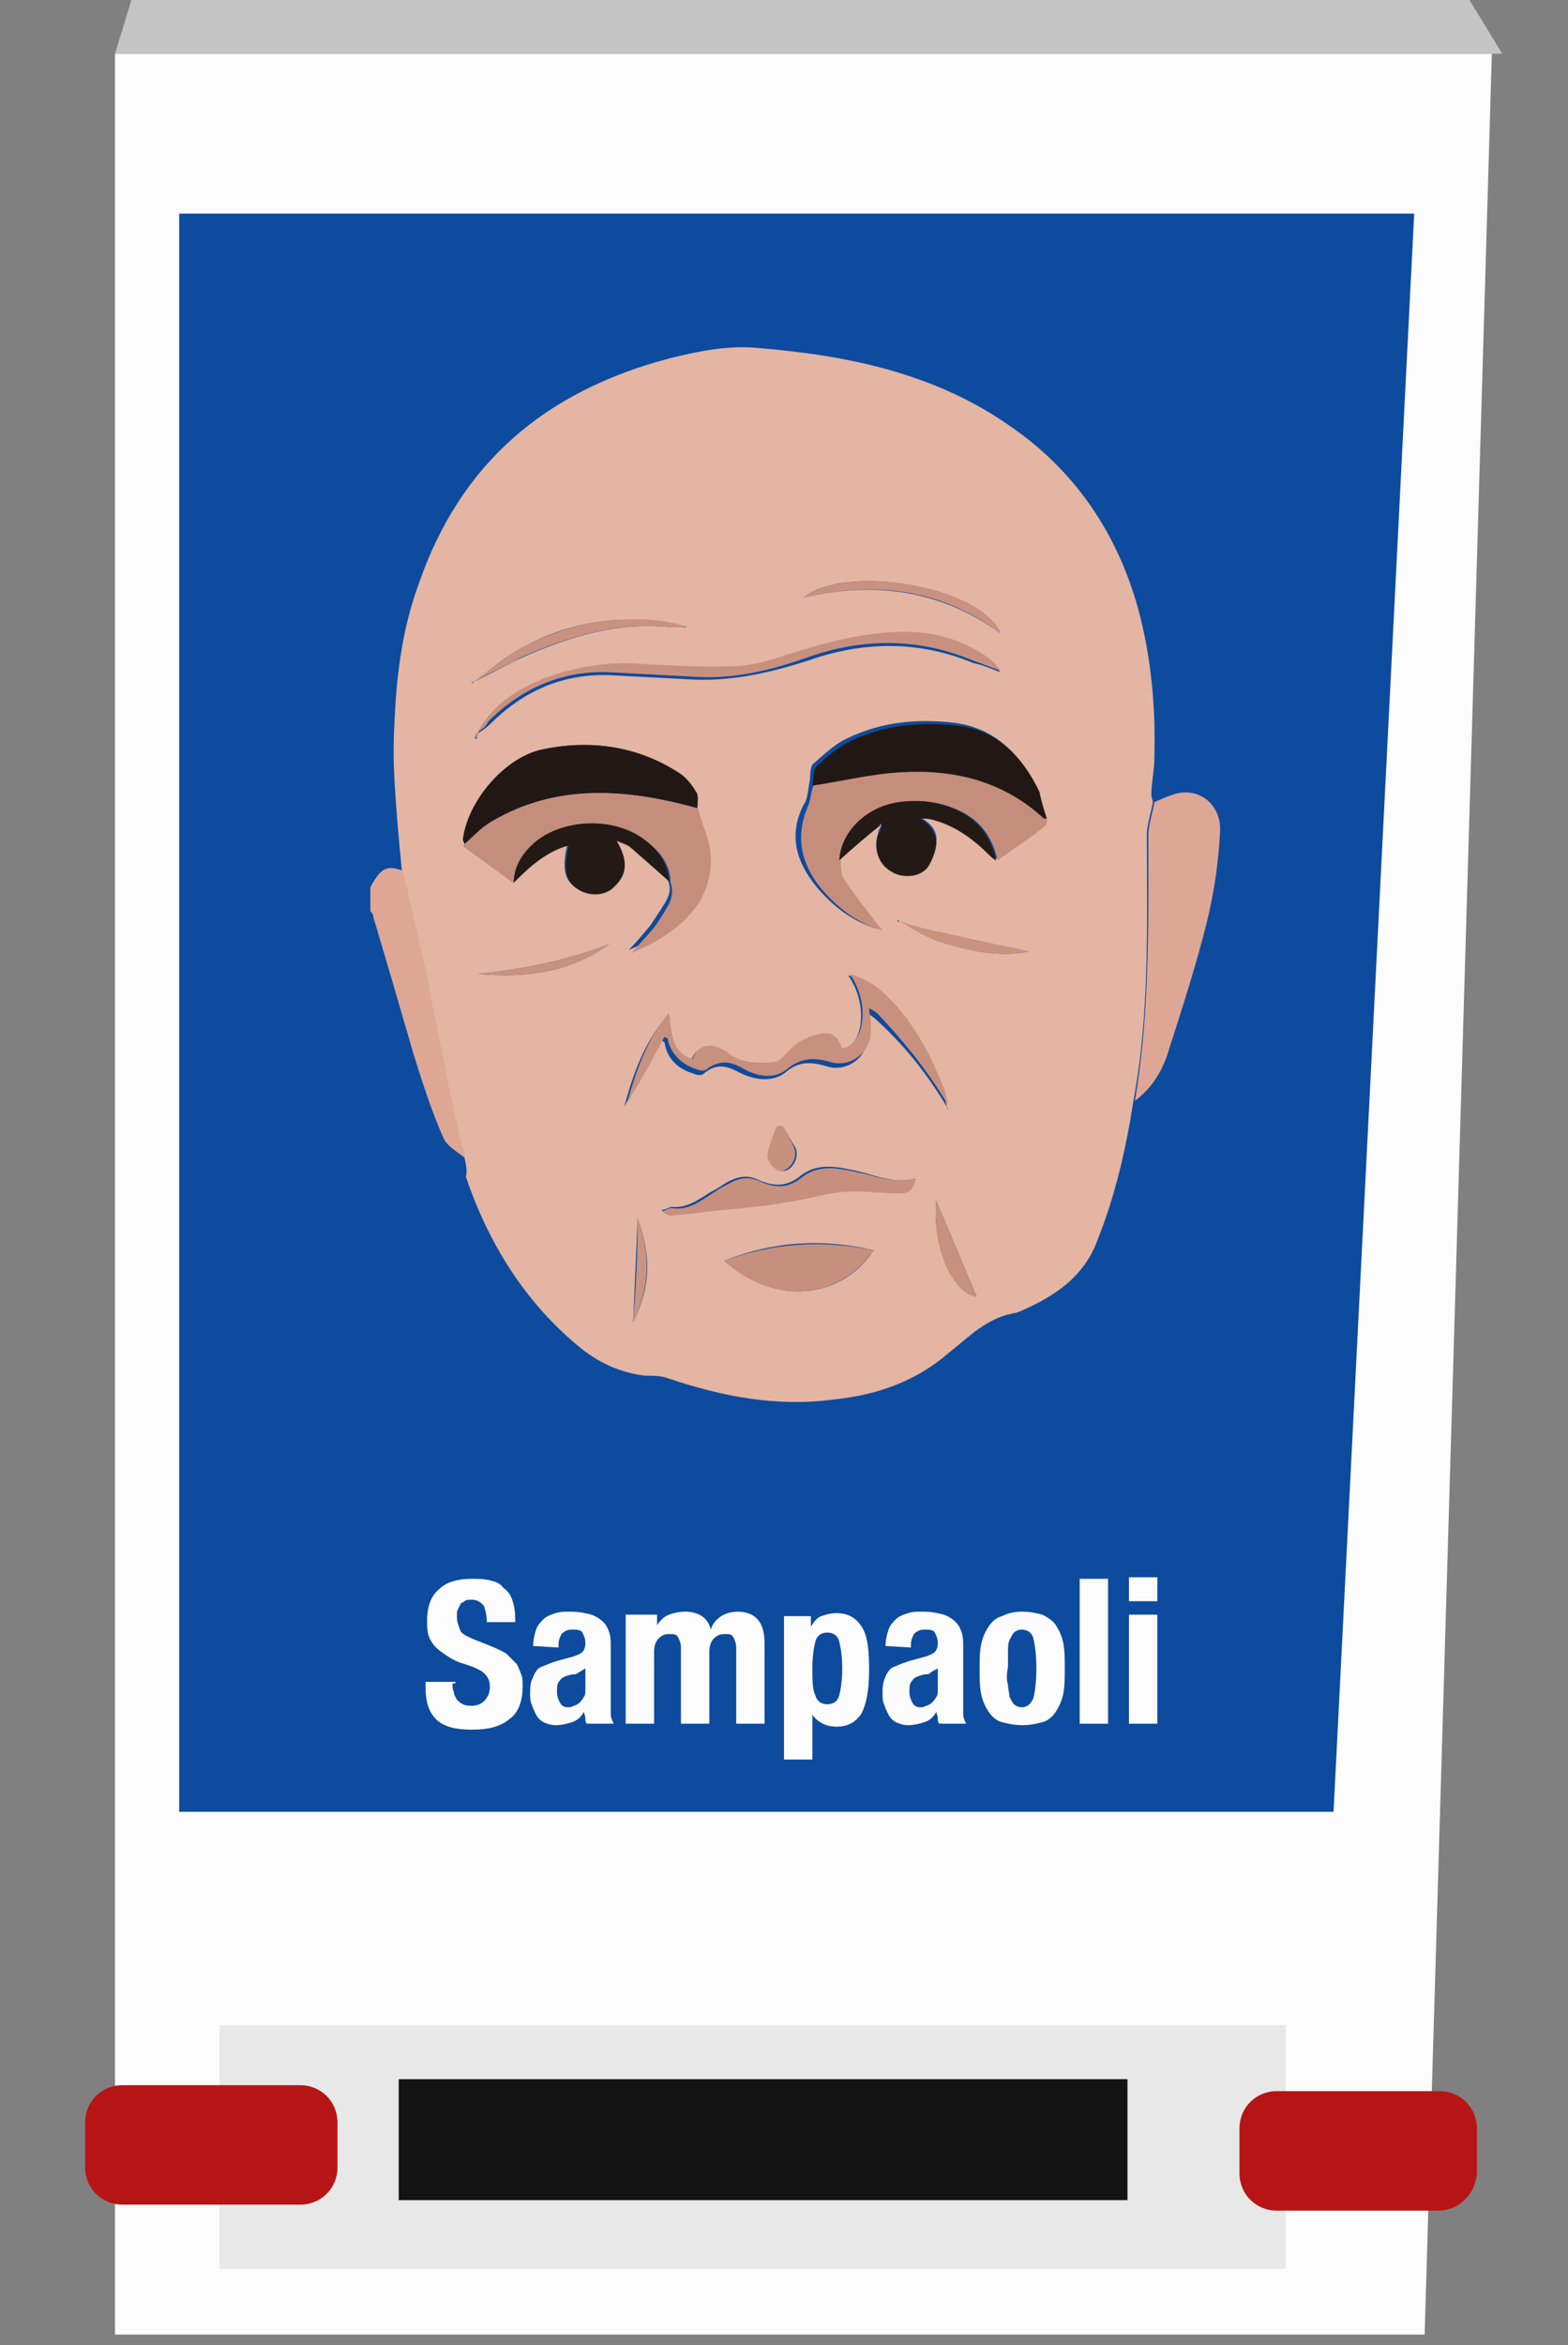 <?xml version="1.0" encoding="utf-8"?>
<!-- Generator: Adobe Illustrator 19.0.0, SVG Export Plug-In . SVG Version: 6.00 Build 0)  -->
<svg version="1.1" id="Layer_1" xmlns="http://www.w3.org/2000/svg" xmlns:xlink="http://www.w3.org/1999/xlink" x="0px" y="0px"
	 viewBox="-447 372 105 157" style="enable-background:new -447 372 105 157;" xml:space="preserve">
<rect x="-447" y="372" width="105" height="157" fill="#808080" stroke="none"/>
<style type="text/css">
	.st0{fill:#FCFCFC;}
	.st1{fill:#C4C4C4;}
	.st2{fill:#0D4B9E;}
	.st3{fill:#E8E8E8;}
	.st4{fill:#141414;}
	.st5{fill:#B71515;}
	.st6{fill:#DEA795;}
	.st7{fill:#E3B5A2;}
	.st8{fill:#C58E7C;}
	.st9{fill:#211815;}
	.st10{fill:#C8907E;}
	.st11{fill:#231A16;}
	.st12{fill:#C8917F;}
	.st13{fill:#C78F7D;}
	.st14{fill:#C7907E;}
	.st15{fill:#C99280;}
	.st16{fill:#C99380;}
	.st17{fill:#CA9381;}
</style>
<g>
	<g>
		<polygon class="st0" points="-351.6,528.3 -439.3,528.3 -439.3,375.6 -347.1,375.6 		"/>
		<polygon class="st1" points="-348.6,372 -438.2,372 -439.3,375.6 -346.4,375.6 		"/>
		<polygon class="st2" points="-357.7,493.3 -435,493.3 -435,386.3 -352.3,386.3 		"/>
		<rect x="-432.3" y="507.6" class="st3" width="71.4" height="16.3"/>
		<rect x="-420.3" y="511.2" class="st4" width="48.8" height="8.1"/>
	</g>
	<path class="st5" d="M-350.7,520h-10.8c-1.4,0-2.5-1.1-2.5-2.5v-3c0-1.4,1.1-2.5,2.5-2.5h10.9c1.4,0,2.5,1.1,2.5,2.5v3
		C-348.2,518.9-349.3,520-350.7,520z"/>
	<path class="st5" d="M-426.9,519.6h-11.9c-1.4,0-2.5-1.1-2.5-2.5v-3c0-1.4,1.1-2.5,2.5-2.5h11.9c1.4,0,2.5,1.1,2.5,2.5v3
		C-424.4,518.5-425.5,519.6-426.9,519.6z"/>
	<g>
		<g>
			<path class="st6" d="M-415.9,449.5c-0.5-0.4-1.2-0.8-1.4-1.3c-0.8-1.8-1.4-3.7-2-5.6c-0.9-3.1-1.8-6.2-2.7-9.2
				c0-0.2-0.1-0.3-0.2-0.4c0-0.5,0-1.1,0-1.6c0.7-1.3,1.1-1.5,2.2-1.1c0.1,0.3,0.2,0.7,0.3,1c0.8,3.9,1.6,7.8,2.5,11.7
				C-416.8,445-416.4,447.2-415.9,449.5z"/>
			<path class="st7" d="M-415.9,449.5c-0.5-2.2-1-4.4-1.4-6.6c-0.8-3.9-1.6-7.8-2.5-11.7c-0.1-0.3-0.2-0.7-0.3-1
				c-0.2-2.1-0.4-4.2-0.5-6.3c-0.1-1.7,0-3.4,0.1-5.1c0.2-2.6,0.6-5.1,1.5-7.6c2.8-8.2,8.5-13,16.8-15.2c2-0.5,4-0.9,6-0.7
				c6,0.5,11.8,1.7,16.8,5.2c4.4,3,7.2,7.2,8.6,12.2c0.9,3.3,1.2,6.7,1.1,10.1c0,0.8-0.2,1.6-0.2,2.4c0,0.2,0.1,0.4,0.1,0.5
				c-0.1,0.7-0.4,1.5-0.4,2.2c0,6,0.2,11.9-0.9,17.8c-0.5,3.2-1.2,6.3-2.4,9.3c-0.9,2.5-2.9,3.8-5.2,4.8c-0.1,0-0.2,0.1-0.3,0.1
				c-1.9,0.3-3.1,1.6-4.5,2.7c-2.2,1.9-4.8,2.8-7.7,3.1c-3.8,0.5-7.4-0.2-11-1.4c-0.5-0.2-1-0.2-1.6-0.2c-1.7-0.2-3.2-0.9-4.5-2
				c-3.6-3-6-6.9-7.5-11.3C-415.7,450.4-415.8,449.9-415.9,449.5z M-379.2,415C-379.2,415-379.2,415-379.2,415
				C-379.2,415-379.2,415-379.2,415C-379.2,415-379.2,415-379.2,415c0,0-0.1-0.1-0.1-0.1c0,0,0,0,0-0.1c0,0,0,0,0,0c0,0,0,0,0.1,0.1
				C-379.3,414.9-379.3,414.9-379.2,415z M-386.7,433.7c-0.1,0-0.1-0.1-0.2-0.1c0,0,0,0,0,0.1C-386.9,433.7-386.8,433.7-386.7,433.7
				c0.8,0.4,1.6,1,2.5,1.3c2.1,0.7,4.2,1.1,6.1,0.7c-1.9-0.4-3.9-0.8-6-1.3C-385,434.3-385.9,434-386.7,433.7z M-415.2,417.6
				c1.1-0.5,2.1-1.1,3.2-1.6c3.2-1.4,6.4-2.4,10-2c0.3,0,0.5,0,1,0c-1-0.4-2.8-0.5-4.4-0.5c-2.5,0.1-4.9,0.8-7,2.1
				C-413.4,416.1-414.2,416.9-415.2,417.6c-0.1,0-0.1,0-0.2,0.1c0,0,0,0,0,0.1C-415.3,417.6-415.2,417.6-415.2,417.6z M-380,417
				C-380,417-379.9,417-380,417C-379.9,417-379.9,417-380,417c-0.2-0.2-0.4-0.5-0.6-0.7c-1.7-1.3-3.7-1.9-5.8-1.9
				c-2.7,0-5.2,0.7-7.8,1.5c-1.2,0.4-2.5,0.7-3.7,0.8c-2.4,0.1-4.7-0.2-7.1-0.2c-2.1,0-4.1,0.4-6,1.2c-1.7,0.7-3.1,1.7-4,3.4
				c-0.1,0.1-0.2,0.2-0.2,0.3c0,0,0.1,0.1,0.1,0.1c0-0.1,0.1-0.3,0.1-0.4c0.3-0.2,0.6-0.4,0.8-0.6c2.2-2.2,4.8-3.4,8-3.3
				c1.9,0.1,3.8,0.2,5.7,0.3c2.7,0.1,5.2-0.5,7.7-1.3c3.7-1.3,7.4-1.3,11,0.2C-381.2,416.5-380.6,416.8-380,417z M-388.1,427.2
				c0,0,0.1,0.1,0.1,0.1c-0.1,0.2-0.2,0.3-0.2,0.5c-0.3,0.9,0,1.9,0.8,2.4c0.7,0.5,1.9,0.5,2.5-0.2c0.3-0.4,0.6-1,0.6-1.6
				c0.1-0.8-0.4-1.3-1.1-1.7c0.3,0,0.6,0,0.9,0.1c1.5,0.4,2.7,1.3,3.8,2.4c0.1,0.1,0.3,0.2,0.4,0.3c1.1-0.8,2.1-1.5,3.2-2.3
				c0.1-0.1,0.1-0.3,0.1-0.5c-0.2-0.6-0.3-1.3-0.6-1.9c-1.1-2.3-2.7-4-5.4-4.4c-2.5-0.3-4.9-0.1-7.2,1c-0.9,0.4-1.6,1.1-2.3,1.7
				c-0.3,0.2-0.2,0.8-0.3,1.3c-0.1,0.5-0.1,1.1-0.4,1.5c-1,2-0.5,3.8,0.9,5.5c1.1,1.3,2.4,2.3,4.1,2.8c0,0,0,0,0.1,0c0,0,0,0-0.1,0
				c-0.2-0.2-0.4-0.4-0.5-0.6c-0.7-1-1.4-1.9-2.1-2.9c-0.2-0.3-0.1-0.8-0.2-1.2C-389.9,428.8-389,428-388.1,427.2z M-383.6,446.1
				c0,0.1,0.1,0.1,0.1,0.2C-383.5,446.2-383.5,446.2-383.6,446.1c-0.1-0.5-0.2-0.9-0.4-1.4c-0.9-2.3-2-4.4-3.8-6
				c-0.7-0.6-1.4-1.1-2.4-1.4c1.4,2,1,4.8-0.5,5c-0.3-1-0.7-1.1-1.8-0.9c-0.8,0.2-1.3,0.6-1.9,1.2c-0.2,0.3-0.6,0.6-0.9,0.6
				c-1,0.1-2,0.1-2.9-0.5c-0.3-0.2-0.6-0.4-0.9-0.5c-0.7-0.3-1.4,0.1-1.6,0.8l0,0c-1.4-0.4-1.5-1.6-1.7-2.9c-1.5,1.8-2.2,3.8-2.8,6
				c0.8-1.5,1.6-3,2.5-4.4c0.1,0,0.1,0,0.2,0.1c0.2,1.2,1,1.8,2,2.1c0.2,0.1,0.5,0.1,0.6,0c0.8-0.7,1.5-0.6,2.4-0.1
				c1,0.5,2.2,0.7,3.1,0c0.9-0.8,1.8-0.7,2.8-0.4c1.3,0.4,2.7-0.6,2.7-2c0-0.5-0.1-1-0.1-1.6c0,0,0,0,0,0c0.2,0.1,0.5,0.3,0.6,0.4
				C-386.5,441.9-384.9,443.9-383.6,446.1z M-400.3,426.1c0-0.4,0.1-0.8-0.1-1.1c-0.3-0.5-0.7-1-1.2-1.3c-2.9-1.8-6-2.2-9.2-1.5
				c-2.5,0.6-4.9,3.5-5.2,6c0,0.1,0.1,0.2,0.1,0.3c0,0.1,0,0.2,0,0.2c1.1,0.8,2.2,1.6,3.3,2.4c1-1.1,2.1-2.1,3.6-2.6
				c-0.4,1.7-0.2,2.5,0.7,3c0.7,0.5,1.7,0.4,2.3-0.2c1-0.9,0.9-1.9,0.2-3.1c0.5,0.2,0.8,0.3,1,0.5c0.9,0.7,1.7,1.5,2.5,2.2
				c0.3,0.6,0.1,1.1-0.2,1.6c-0.3,0.5-0.6,0.9-0.9,1.4c-0.5,0.6-1,1.2-1.5,1.7c1.9-0.8,3.5-1.8,4.6-3.5c0.8-1.3,1-2.6,0.5-4.1
				C-399.8,427.5-400.1,426.8-400.3,426.1z M-398.5,456.4c3.7,3.3,8.1,2.3,10-0.7C-391.9,454.9-395.2,455.1-398.5,456.4z
				 M-385.7,450.9c-1.4,0.4-2.6-0.2-3.9-0.5c-1.4-0.3-2.7-0.6-3.9,0.4c-0.9,0.7-1.8,0.6-2.7,0.2c-0.8-0.4-1.5-0.2-2.2,0.2
				c-0.3,0.2-0.6,0.4-1,0.6c-0.8,0.5-1.6,1.1-2.6,1c-0.2,0-0.4,0.2-0.7,0.2c0.2,0.2,0.3,0.3,0.5,0.3c0.6-0.1,1.2-0.1,1.8-0.2
				c1.6-0.2,3.1-0.3,4.7-0.5c0.6-0.1,1.3-0.1,1.9-0.3c1.1-0.2,2.1-0.5,3.2-0.6c1.3-0.1,2.5,0.1,3.8,0.1
				C-386.2,451.9-385.8,451.6-385.7,450.9z M-380,414.4c-1.3-3.1-10.2-4.7-13.2-2.4C-388.4,410.9-384,411.5-380,414.4z
				 M-384.3,452.4c-0.3,3.4,1.3,6.3,2.7,6.4C-382.5,456.7-383.4,454.5-384.3,452.4z M-415,437.2c3.2,0.3,6.2-0.1,8.8-2
				C-409,436.3-412,436.9-415,437.2z M-394.6,447.4c-0.1,0-0.2,0-0.3,0c-0.2,0.6-0.5,1.2-0.6,1.8c-0.1,0.5,0.6,1.3,1,1.2
				c0.6-0.1,1-0.9,0.8-1.5C-394,448.4-394.3,447.9-394.6,447.4z M-404.3,453.6c-0.1,2.4-0.2,4.5-0.3,6.9
				C-403.4,458.1-403.4,456-404.3,453.6z M-404.7,460.7C-404.7,460.6-404.7,460.6-404.7,460.7C-404.7,460.6-404.7,460.6-404.7,460.7
				C-404.7,460.7-404.7,460.7-404.7,460.7C-404.7,460.7-404.7,460.7-404.7,460.7z M-393.5,412C-393.5,412-393.5,412-393.5,412
				C-393.5,412-393.5,412-393.5,412C-393.5,412-393.5,412-393.5,412C-393.5,412-393.5,412-393.5,412z"/>
			<path class="st6" d="M-371,445.7c1-5.9,0.9-11.9,0.9-17.8c0-0.7,0.3-1.5,0.4-2.2c0.5-0.2,1.1-0.5,1.6-0.6
				c1.6-0.3,2.9,0.9,2.8,2.6c-0.1,2-0.4,4.1-0.9,6.1c-0.7,2.8-1.6,5.6-2.5,8.4C-369.1,443.6-369.8,444.8-371,445.7z"/>
			<path class="st8" d="M-376.9,426.8c0,0.2,0,0.4-0.1,0.5c-1,0.8-2.1,1.5-3.2,2.3c-0.3-1.4-1-2.5-2.3-3.2c-1.3-0.7-2.8-0.9-4.2-0.7
				c-2.2,0.3-3.9,2-4,3.9c0,0.4,0,0.9,0.2,1.2c0.6,1,1.4,1.9,2.1,2.9c0.2,0.2,0.3,0.4,0.5,0.6l0,0c-1.7-0.5-3-1.5-4.1-2.8
				c-1.3-1.6-1.8-3.4-0.9-5.5c0.2-0.5,0.2-1,0.4-1.5c2-0.3,4-0.8,6-0.9c3.5-0.2,6.8,0.6,9.5,3.1C-377.1,426.8-377,426.8-376.9,426.8
				z"/>
			<path class="st8" d="M-412.6,431.1c-1.1-0.8-2.2-1.6-3.3-2.4c0,0,0-0.1,0-0.2c0.6-0.5,1.1-1.1,1.8-1.5c4.4-2.6,9.1-2.2,13.8-0.9
				c0.2,0.7,0.5,1.4,0.7,2.1c0.4,1.4,0.2,2.8-0.5,4.1c-1.1,1.7-2.7,2.7-4.6,3.5c0.5-0.6,1-1.1,1.5-1.7c0.3-0.4,0.6-0.9,0.9-1.4
				c0.3-0.5,0.4-1.1,0.2-1.6c0-1.3-0.8-2.2-1.8-2.9c-2-1.4-5.3-1.3-7.2,0.3C-412,429.1-412.5,430-412.6,431.1z"/>
			<path class="st9" d="M-376.9,426.8c-0.1,0-0.2,0-0.2,0c-2.7-2.5-6-3.3-9.5-3.1c-2,0.1-4,0.6-6,0.9c0.1-0.4,0-1,0.3-1.3
				c0.7-0.7,1.5-1.3,2.3-1.7c2.3-1.1,4.7-1.3,7.2-1c2.6,0.3,4.3,2.1,5.4,4.4C-377.3,425.5-377.1,426.2-376.9,426.8z"/>
			<path class="st9" d="M-400.3,426.1c-4.7-1.3-9.4-1.7-13.8,0.9c-0.7,0.4-1.2,1-1.8,1.5c0-0.1-0.1-0.2-0.1-0.3
				c0.3-2.5,2.7-5.4,5.2-6c3.2-0.7,6.4-0.3,9.2,1.5c0.5,0.3,0.9,0.8,1.2,1.3C-400.2,425.2-400.3,425.7-400.3,426.1z"/>
			<path class="st10" d="M-400.6,442.9c0.2-0.7,0.9-1.1,1.6-0.8c0.3,0.1,0.7,0.3,0.9,0.5c0.9,0.6,1.9,0.6,2.9,0.5
				c0.3,0,0.6-0.3,0.9-0.6c0.5-0.6,1.1-1,1.9-1.2c1-0.3,1.4-0.1,1.8,0.9c1.5-0.3,1.9-3,0.5-5c1,0.3,1.8,0.8,2.4,1.4
				c1.8,1.7,2.9,3.8,3.8,6c0.2,0.4,0.3,0.9,0.4,1.4l0,0c-1.3-2.2-2.9-4.2-4.7-6.1c-0.2-0.2-0.4-0.3-0.6-0.4c0,0,0,0-0.1-0.1
				c0,0,0,0,0.1,0.1c0,0.5,0.2,1,0.1,1.6c0,1.4-1.4,2.4-2.7,2c-1-0.3-1.9-0.3-2.8,0.4c-0.9,0.8-2.1,0.6-3.1,0
				c-0.9-0.5-1.6-0.5-2.4,0.1c-0.1,0.1-0.4,0.1-0.6,0c-1-0.3-1.8-1-2-2.1c-0.1,0-0.1,0-0.2-0.1c-0.8,1.5-1.6,3-2.5,4.4
				c0.6-2.1,1.3-4.2,2.8-6C-402,441.3-402,442.5-400.6,442.9C-400.6,443-400.6,443-400.6,442.9C-400.6,443-400.6,443-400.6,442.9z"
				/>
			<path class="st11" d="M-390.8,429.6c0.1-1.9,1.8-3.6,4-3.9c1.4-0.2,2.9,0,4.2,0.7c1.3,0.7,2,1.8,2.3,3.2
				c-0.2-0.1-0.3-0.2-0.4-0.3c-1.1-1.1-2.3-2-3.8-2.4c-0.3-0.1-0.6-0.1-0.9-0.1c0.7,0.4,1.1,1,1.1,1.7c-0.1,0.6-0.3,1.2-0.6,1.6
				c-0.6,0.7-1.8,0.7-2.5,0.2c-0.8-0.5-1.1-1.5-0.8-2.4c0.1-0.2,0.2-0.3,0.2-0.5c0-0.1,0-0.1,0-0.2c0,0-0.1,0-0.1,0.1
				C-389,428-389.9,428.8-390.8,429.6z"/>
			<path class="st11" d="M-412.6,431.1c0-1.1,0.6-2,1.4-2.7c1.9-1.6,5.2-1.7,7.2-0.3c1,0.7,1.7,1.6,1.8,2.9
				c-0.8-0.7-1.7-1.5-2.5-2.2c-0.2-0.2-0.5-0.3-1-0.5c0.7,1.2,0.8,2.2-0.2,3.1c-0.6,0.6-1.6,0.6-2.3,0.2c-0.9-0.5-1.1-1.3-0.7-3
				C-410.4,429-411.5,430-412.6,431.1z"/>
			<path class="st12" d="M-415,421c0.9-1.7,2.4-2.7,4-3.4c1.9-0.8,3.9-1.2,6-1.2c2.4,0.1,4.7,0.3,7.1,0.2c1.2,0,2.5-0.4,3.7-0.8
				c2.5-0.8,5.1-1.5,7.8-1.5c2.1,0,4.1,0.6,5.8,1.9c0.2,0.2,0.4,0.4,0.6,0.7l0,0c-0.6-0.2-1.3-0.5-1.9-0.7c-3.6-1.5-7.3-1.5-11-0.2
				c-2.5,0.9-5.1,1.5-7.7,1.3c-1.9-0.1-3.8-0.2-5.7-0.3c-3.1-0.1-5.8,1.1-8,3.3C-414.5,420.7-414.7,420.8-415,421
				C-415,421-415,421-415,421z"/>
			<path class="st13" d="M-398.5,456.4c3.3-1.2,6.6-1.4,10-0.7C-390.5,458.7-394.8,459.7-398.5,456.4z"/>
			<path class="st14" d="M-385.7,450.9c-0.1,0.7-0.4,1-1,1c-1.3,0-2.5-0.2-3.8-0.1c-1.1,0.1-2.2,0.4-3.2,0.6
				c-0.6,0.1-1.3,0.2-1.9,0.3c-1.6,0.2-3.1,0.3-4.7,0.5c-0.6,0.1-1.2,0.1-1.8,0.2c-0.1,0-0.3-0.1-0.5-0.3c0.2-0.1,0.5-0.3,0.7-0.2
				c1.1,0.1,1.8-0.5,2.6-1c0.3-0.2,0.6-0.4,1-0.6c0.7-0.4,1.4-0.6,2.2-0.2c0.9,0.4,1.8,0.5,2.7-0.2c1.2-1,2.5-0.7,3.9-0.4
				C-388.4,450.7-387.2,451.3-385.7,450.9z"/>
			<path class="st15" d="M-415.2,417.6c0.9-0.7,1.8-1.4,2.7-2c2.2-1.2,4.5-2,7-2.1c1.6-0.1,3.4,0,4.4,0.5c-0.4,0-0.7,0-1,0
				c-3.5-0.4-6.8,0.6-10,2C-413,416.5-414.1,417-415.2,417.6L-415.2,417.6z"/>
			<path class="st15" d="M-380,414.4c-4-3-8.4-3.5-13.2-2.4C-390.1,409.7-381.3,411.3-380,414.4z"/>
			<path class="st10" d="M-384.3,452.4c0.9,2.1,1.8,4.3,2.7,6.4C-383,458.7-384.6,455.9-384.3,452.4z"/>
			<path class="st16" d="M-386.7,433.7c0.9,0.3,1.7,0.5,2.6,0.7c2.1,0.5,4.2,0.9,6,1.3c-1.9,0.4-4.1,0-6.1-0.7
				C-385.1,434.7-385.9,434.2-386.7,433.7C-386.7,433.7-386.7,433.7-386.7,433.7z"/>
			<path class="st15" d="M-415,437.2c3-0.3,6-0.9,8.8-2C-408.8,437.1-411.8,437.5-415,437.2z"/>
			<path class="st14" d="M-394.6,447.4c0.3,0.5,0.6,1,0.8,1.5c0.2,0.6-0.2,1.3-0.8,1.5c-0.4,0.1-1.1-0.6-1-1.2
				c0.1-0.6,0.4-1.2,0.6-1.8C-394.8,447.4-394.7,447.4-394.6,447.4z"/>
			<path class="st17" d="M-404.3,453.6c0.9,2.4,0.8,4.6-0.3,6.9C-404.4,458.1-404.3,455.9-404.3,453.6z"/>
			<path class="st12" d="M-415,421c0,0.1-0.1,0.3-0.1,0.4c0,0-0.1-0.1-0.1-0.1C-415.2,421.2-415.1,421.1-415,421
				C-415,421-415,421-415,421z"/>
			<path class="st17" d="M-404.7,460.7C-404.7,460.7-404.7,460.7-404.7,460.7C-404.7,460.7-404.7,460.7-404.7,460.7
				C-404.7,460.6-404.7,460.6-404.7,460.7C-404.7,460.6-404.7,460.6-404.7,460.7z"/>
			<path class="st10" d="M-383.6,446.1c0,0.1,0.1,0.1,0.1,0.2C-383.5,446.2-383.5,446.2-383.6,446.1
				C-383.6,446.1-383.6,446.1-383.6,446.1z"/>
			<path class="st15" d="M-393.5,412C-393.5,412-393.5,412-393.5,412C-393.5,412-393.5,412-393.5,412
				C-393.5,412-393.5,412-393.5,412C-393.5,412-393.5,412-393.5,412z"/>
			<path class="st16" d="M-386.7,433.7c-0.1,0-0.1,0-0.2-0.1c0,0,0,0,0-0.1C-386.8,433.6-386.8,433.7-386.7,433.7
				C-386.7,433.7-386.7,433.7-386.7,433.7z"/>
			<path class="st15" d="M-415.2,417.6c-0.1,0-0.1,0.1-0.2,0.1c0,0,0,0,0-0.1C-415.3,417.6-415.2,417.6-415.2,417.6
				C-415.2,417.6-415.2,417.6-415.2,417.6z"/>
			<path class="st8" d="M-388,434.3C-388,434.3-388,434.3-388,434.3C-388,434.3-388,434.3-388,434.3C-388,434.3-388,434.3-388,434.3
				z"/>
			<path class="st15" d="M-379.4,414.8C-379.4,414.8-379.4,414.8-379.4,414.8C-379.4,414.8-379.4,414.8-379.4,414.8
				C-379.4,414.8-379.4,414.8-379.4,414.8C-379.4,414.8-379.4,414.8-379.4,414.8z"/>
			<path class="st15" d="M-379.2,415c0,0-0.1-0.1-0.1-0.1c0,0,0,0,0,0C-379.3,414.9-379.3,414.9-379.2,415L-379.2,415z"/>
			<path class="st15" d="M-379.2,415C-379.2,415-379.2,415-379.2,415C-379.2,415-379.2,415-379.2,415
				C-379.2,415-379.2,415-379.2,415C-379.2,415-379.2,415-379.2,415z"/>
			<path class="st12" d="M-380,417C-379.9,417-379.9,417-380,417C-379.9,417-380,417-380,417C-380,417-380,417-380,417z"/>
			<path class="st7" d="M-388.9,439.6C-388.9,439.6-389,439.6-388.9,439.6C-388.9,439.6-388.9,439.6-388.9,439.6
				C-388.9,439.6-388.9,439.6-388.9,439.6z"/>
			<path class="st7" d="M-400.6,442.9C-400.6,443-400.6,443-400.6,442.9C-400.6,443-400.6,443-400.6,442.9
				C-400.6,442.9-400.6,442.9-400.6,442.9z"/>
			<path class="st7" d="M-388.1,427.2c0,0,0.1,0,0.1-0.1c0,0.1,0,0.1,0,0.2C-388,427.3-388,427.2-388.1,427.2z"/>
		</g>
	</g>
	<g>
		<path class="st0" d="M-416.7,484.7c0,0.2,0,0.4,0.1,0.6c0,0.2,0.1,0.3,0.2,0.5c0.1,0.1,0.2,0.2,0.4,0.3s0.4,0.1,0.6,0.1
			c0.3,0,0.6-0.1,0.8-0.3c0.2-0.2,0.4-0.5,0.4-0.9c0-0.2,0-0.4-0.1-0.6c-0.1-0.2-0.2-0.3-0.3-0.4c-0.1-0.1-0.3-0.2-0.5-0.3
			c-0.2-0.1-0.5-0.2-0.8-0.3c-0.4-0.1-0.8-0.3-1.1-0.5c-0.3-0.2-0.6-0.4-0.8-0.6c-0.2-0.2-0.4-0.5-0.5-0.8c-0.1-0.3-0.1-0.7-0.1-1
			c0-1,0.3-1.7,0.8-2.1c0.5-0.5,1.3-0.7,2.2-0.7c0.4,0,0.8,0,1.2,0.1c0.4,0.1,0.7,0.2,0.9,0.5c0.3,0.2,0.5,0.5,0.6,0.8
			c0.1,0.3,0.2,0.7,0.2,1.2v0.3h-1.9c0-0.5-0.1-0.8-0.2-1.1c-0.2-0.2-0.4-0.4-0.8-0.4c-0.2,0-0.4,0-0.5,0.1s-0.3,0.1-0.3,0.3
			c-0.1,0.1-0.1,0.2-0.2,0.4c0,0.1,0,0.3,0,0.4c0,0.3,0.1,0.5,0.2,0.8c0.1,0.3,0.4,0.4,0.8,0.6l1.5,0.6c0.4,0.2,0.7,0.3,0.9,0.5
			c0.2,0.2,0.4,0.4,0.6,0.6c0.1,0.2,0.2,0.4,0.3,0.7c0.1,0.2,0.1,0.5,0.1,0.8c0,1-0.3,1.8-0.9,2.2c-0.6,0.5-1.4,0.7-2.5,0.7
			s-1.9-0.2-2.4-0.7s-0.7-1.2-0.7-2.1v-0.4h2v0.1H-416.7z"/>
		<path class="st0" d="M-411.3,482.2c0-0.4,0.1-0.8,0.2-1.1c0.1-0.3,0.3-0.5,0.5-0.7c0.2-0.2,0.5-0.3,0.8-0.4c0.3-0.1,0.6-0.1,1-0.1
			c0.6,0,1,0.1,1.4,0.2c0.3,0.1,0.6,0.3,0.8,0.5c0.2,0.2,0.3,0.4,0.4,0.7c0.1,0.3,0.1,0.6,0.1,0.9v3.8c0,0.3,0,0.6,0,0.8
			c0,0.2,0.1,0.4,0.2,0.6h-1.8c-0.1-0.1-0.1-0.2-0.1-0.4c0-0.1-0.1-0.3-0.1-0.4l0,0c-0.2,0.4-0.5,0.6-0.8,0.7
			c-0.3,0.1-0.7,0.2-1.1,0.2c-0.3,0-0.6-0.1-0.8-0.2c-0.2-0.1-0.4-0.3-0.5-0.5c-0.1-0.2-0.2-0.4-0.3-0.7c-0.1-0.2-0.1-0.5-0.1-0.7
			c0-0.3,0-0.6,0.1-0.9c0.1-0.2,0.2-0.5,0.3-0.6c0.1-0.2,0.3-0.3,0.6-0.4c0.2-0.1,0.5-0.2,0.8-0.3l1.1-0.3c0.3-0.1,0.5-0.2,0.6-0.3
			c0.1-0.1,0.2-0.3,0.2-0.6c0-0.3-0.1-0.5-0.2-0.7c-0.1-0.2-0.4-0.2-0.7-0.2c-0.3,0-0.5,0.1-0.7,0.3c-0.1,0.2-0.2,0.4-0.2,0.7v0.2
			L-411.3,482.2L-411.3,482.2z M-408.3,484c-0.1,0.1-0.3,0.1-0.4,0.1c-0.4,0.1-0.7,0.2-0.8,0.4c-0.2,0.2-0.2,0.4-0.2,0.8
			c0,0.3,0.1,0.5,0.2,0.7s0.3,0.3,0.5,0.3c0.1,0,0.3,0,0.4-0.1c0.1,0,0.3-0.1,0.4-0.2c0.1-0.1,0.2-0.2,0.3-0.4
			c0.1-0.1,0.1-0.3,0.1-0.5v-1.4C-408,483.8-408.1,483.9-408.3,484z"/>
		<path class="st0" d="M-403,480.1v0.7l0,0c0.2-0.3,0.5-0.6,0.8-0.7c0.3-0.1,0.6-0.2,1.1-0.2c0.4,0,0.8,0.1,1.1,0.3
			c0.3,0.2,0.5,0.5,0.6,0.9l0,0c0.1-0.4,0.4-0.7,0.7-0.9c0.3-0.2,0.7-0.3,1.1-0.3c0.6,0,1.1,0.2,1.4,0.6c0.3,0.4,0.4,0.9,0.4,1.6
			v5.3h-1.9v-5.1c0-0.3-0.1-0.5-0.2-0.7s-0.3-0.2-0.6-0.2s-0.5,0.1-0.7,0.3c-0.2,0.2-0.3,0.5-0.3,0.9v4.8h-1.9v-5.1
			c0-0.3-0.1-0.5-0.2-0.7c-0.1-0.2-0.3-0.2-0.6-0.2c-0.3,0-0.5,0.1-0.7,0.3c-0.2,0.2-0.3,0.5-0.3,0.9v4.8h-1.9v-7.3L-403,480.1
			L-403,480.1z"/>
		<path class="st0" d="M-392.7,480.1v0.8l0,0c0.2-0.3,0.4-0.6,0.7-0.7c0.3-0.1,0.6-0.2,1-0.2c0.8,0,1.3,0.3,1.7,0.9
			c0.4,0.6,0.5,1.6,0.5,2.9c0,1.4-0.2,2.3-0.5,2.9c-0.4,0.6-0.9,0.9-1.7,0.9c-0.4,0-0.7-0.1-0.9-0.2c-0.2-0.1-0.5-0.3-0.7-0.6l0,0v3
			h-1.9v-9.6h1.8V480.1z M-392.4,485.5c0.1,0.4,0.4,0.6,0.8,0.6s0.7-0.2,0.8-0.6c0.1-0.4,0.2-1,0.2-1.8c0-0.8-0.1-1.4-0.2-1.8
			c-0.1-0.4-0.4-0.6-0.8-0.6s-0.7,0.2-0.8,0.6s-0.2,1-0.2,1.8C-392.6,484.5-392.6,485.1-392.4,485.5z"/>
		<path class="st0" d="M-387.7,482.2c0-0.4,0.1-0.8,0.2-1.1c0.1-0.3,0.3-0.5,0.5-0.7c0.2-0.2,0.5-0.3,0.8-0.4c0.3-0.1,0.6-0.1,1-0.1
			c0.6,0,1,0.1,1.4,0.2c0.3,0.1,0.6,0.3,0.8,0.5c0.2,0.2,0.3,0.4,0.4,0.7c0.1,0.3,0.1,0.6,0.1,0.9v3.8c0,0.3,0,0.6,0,0.8
			c0,0.2,0.1,0.4,0.2,0.6h-1.8c-0.1-0.1-0.1-0.2-0.1-0.4c0-0.1-0.1-0.3-0.1-0.4l0,0c-0.2,0.4-0.5,0.6-0.8,0.7
			c-0.3,0.1-0.7,0.2-1.1,0.2c-0.3,0-0.6-0.1-0.8-0.2c-0.2-0.1-0.4-0.3-0.5-0.5c-0.1-0.2-0.2-0.4-0.3-0.7c-0.1-0.2-0.1-0.5-0.1-0.7
			c0-0.3,0-0.6,0.1-0.9c0.1-0.3,0.2-0.5,0.3-0.6c0.1-0.2,0.3-0.3,0.6-0.4c0.2-0.1,0.5-0.2,0.8-0.3l1.1-0.3c0.3-0.1,0.5-0.2,0.6-0.3
			c0.1-0.1,0.2-0.3,0.2-0.6c0-0.3-0.1-0.5-0.2-0.7c-0.1-0.2-0.4-0.2-0.7-0.2c-0.3,0-0.5,0.1-0.7,0.3c-0.1,0.2-0.2,0.4-0.2,0.7v0.2
			L-387.7,482.2C-387.7,482.3-387.7,482.2-387.7,482.2z M-384.7,484c-0.1,0.1-0.3,0.1-0.4,0.1c-0.4,0.1-0.7,0.2-0.8,0.4
			c-0.2,0.2-0.2,0.4-0.2,0.8c0,0.3,0.1,0.5,0.2,0.7s0.3,0.3,0.5,0.3c0.1,0,0.3,0,0.4-0.1c0.1,0,0.3-0.1,0.4-0.2
			c0.1-0.1,0.2-0.2,0.3-0.4c0.1-0.1,0.1-0.3,0.1-0.5v-1.4C-384.4,483.8-384.6,483.9-384.7,484z"/>
		<path class="st0" d="M-381.3,482.1c0.1-0.5,0.3-0.9,0.5-1.2c0.2-0.3,0.5-0.6,0.9-0.7c0.4-0.2,0.8-0.3,1.3-0.3c0.6,0,1,0.1,1.4,0.2
			c0.4,0.2,0.7,0.4,0.9,0.7c0.2,0.3,0.4,0.7,0.5,1.2c0.1,0.5,0.1,1,0.1,1.7c0,0.6,0,1.2-0.1,1.7c-0.1,0.5-0.3,0.9-0.5,1.2
			c-0.2,0.3-0.5,0.6-0.9,0.7c-0.4,0.1-0.8,0.2-1.3,0.2c-0.6,0-1-0.1-1.4-0.2c-0.4-0.1-0.7-0.4-0.9-0.7c-0.2-0.3-0.4-0.7-0.5-1.2
			c-0.1-0.5-0.1-1-0.1-1.7C-381.4,483.1-381.4,482.6-381.3,482.1z M-379.5,484.8c0,0.3,0.1,0.6,0.1,0.8c0.1,0.2,0.2,0.4,0.3,0.5
			s0.3,0.2,0.5,0.2c0.4,0,0.6-0.2,0.8-0.6c0.1-0.4,0.2-1.1,0.2-2c0-0.9-0.1-1.6-0.2-2c-0.1-0.4-0.4-0.6-0.8-0.6
			c-0.2,0-0.4,0.1-0.5,0.2c-0.1,0.1-0.2,0.3-0.3,0.5c-0.1,0.2-0.1,0.5-0.1,0.8s0,0.7,0,1C-379.6,484.1-379.6,484.5-379.5,484.8z"/>
		<path class="st0" d="M-372.8,477.7v9.7h-1.9v-9.7H-372.8z"/>
		<path class="st0" d="M-369.5,477.6v1.6h-1.9v-1.6H-369.5z M-369.5,480.1v7.3h-1.9v-7.3H-369.5z"/>
	</g>
</g>
</svg>

